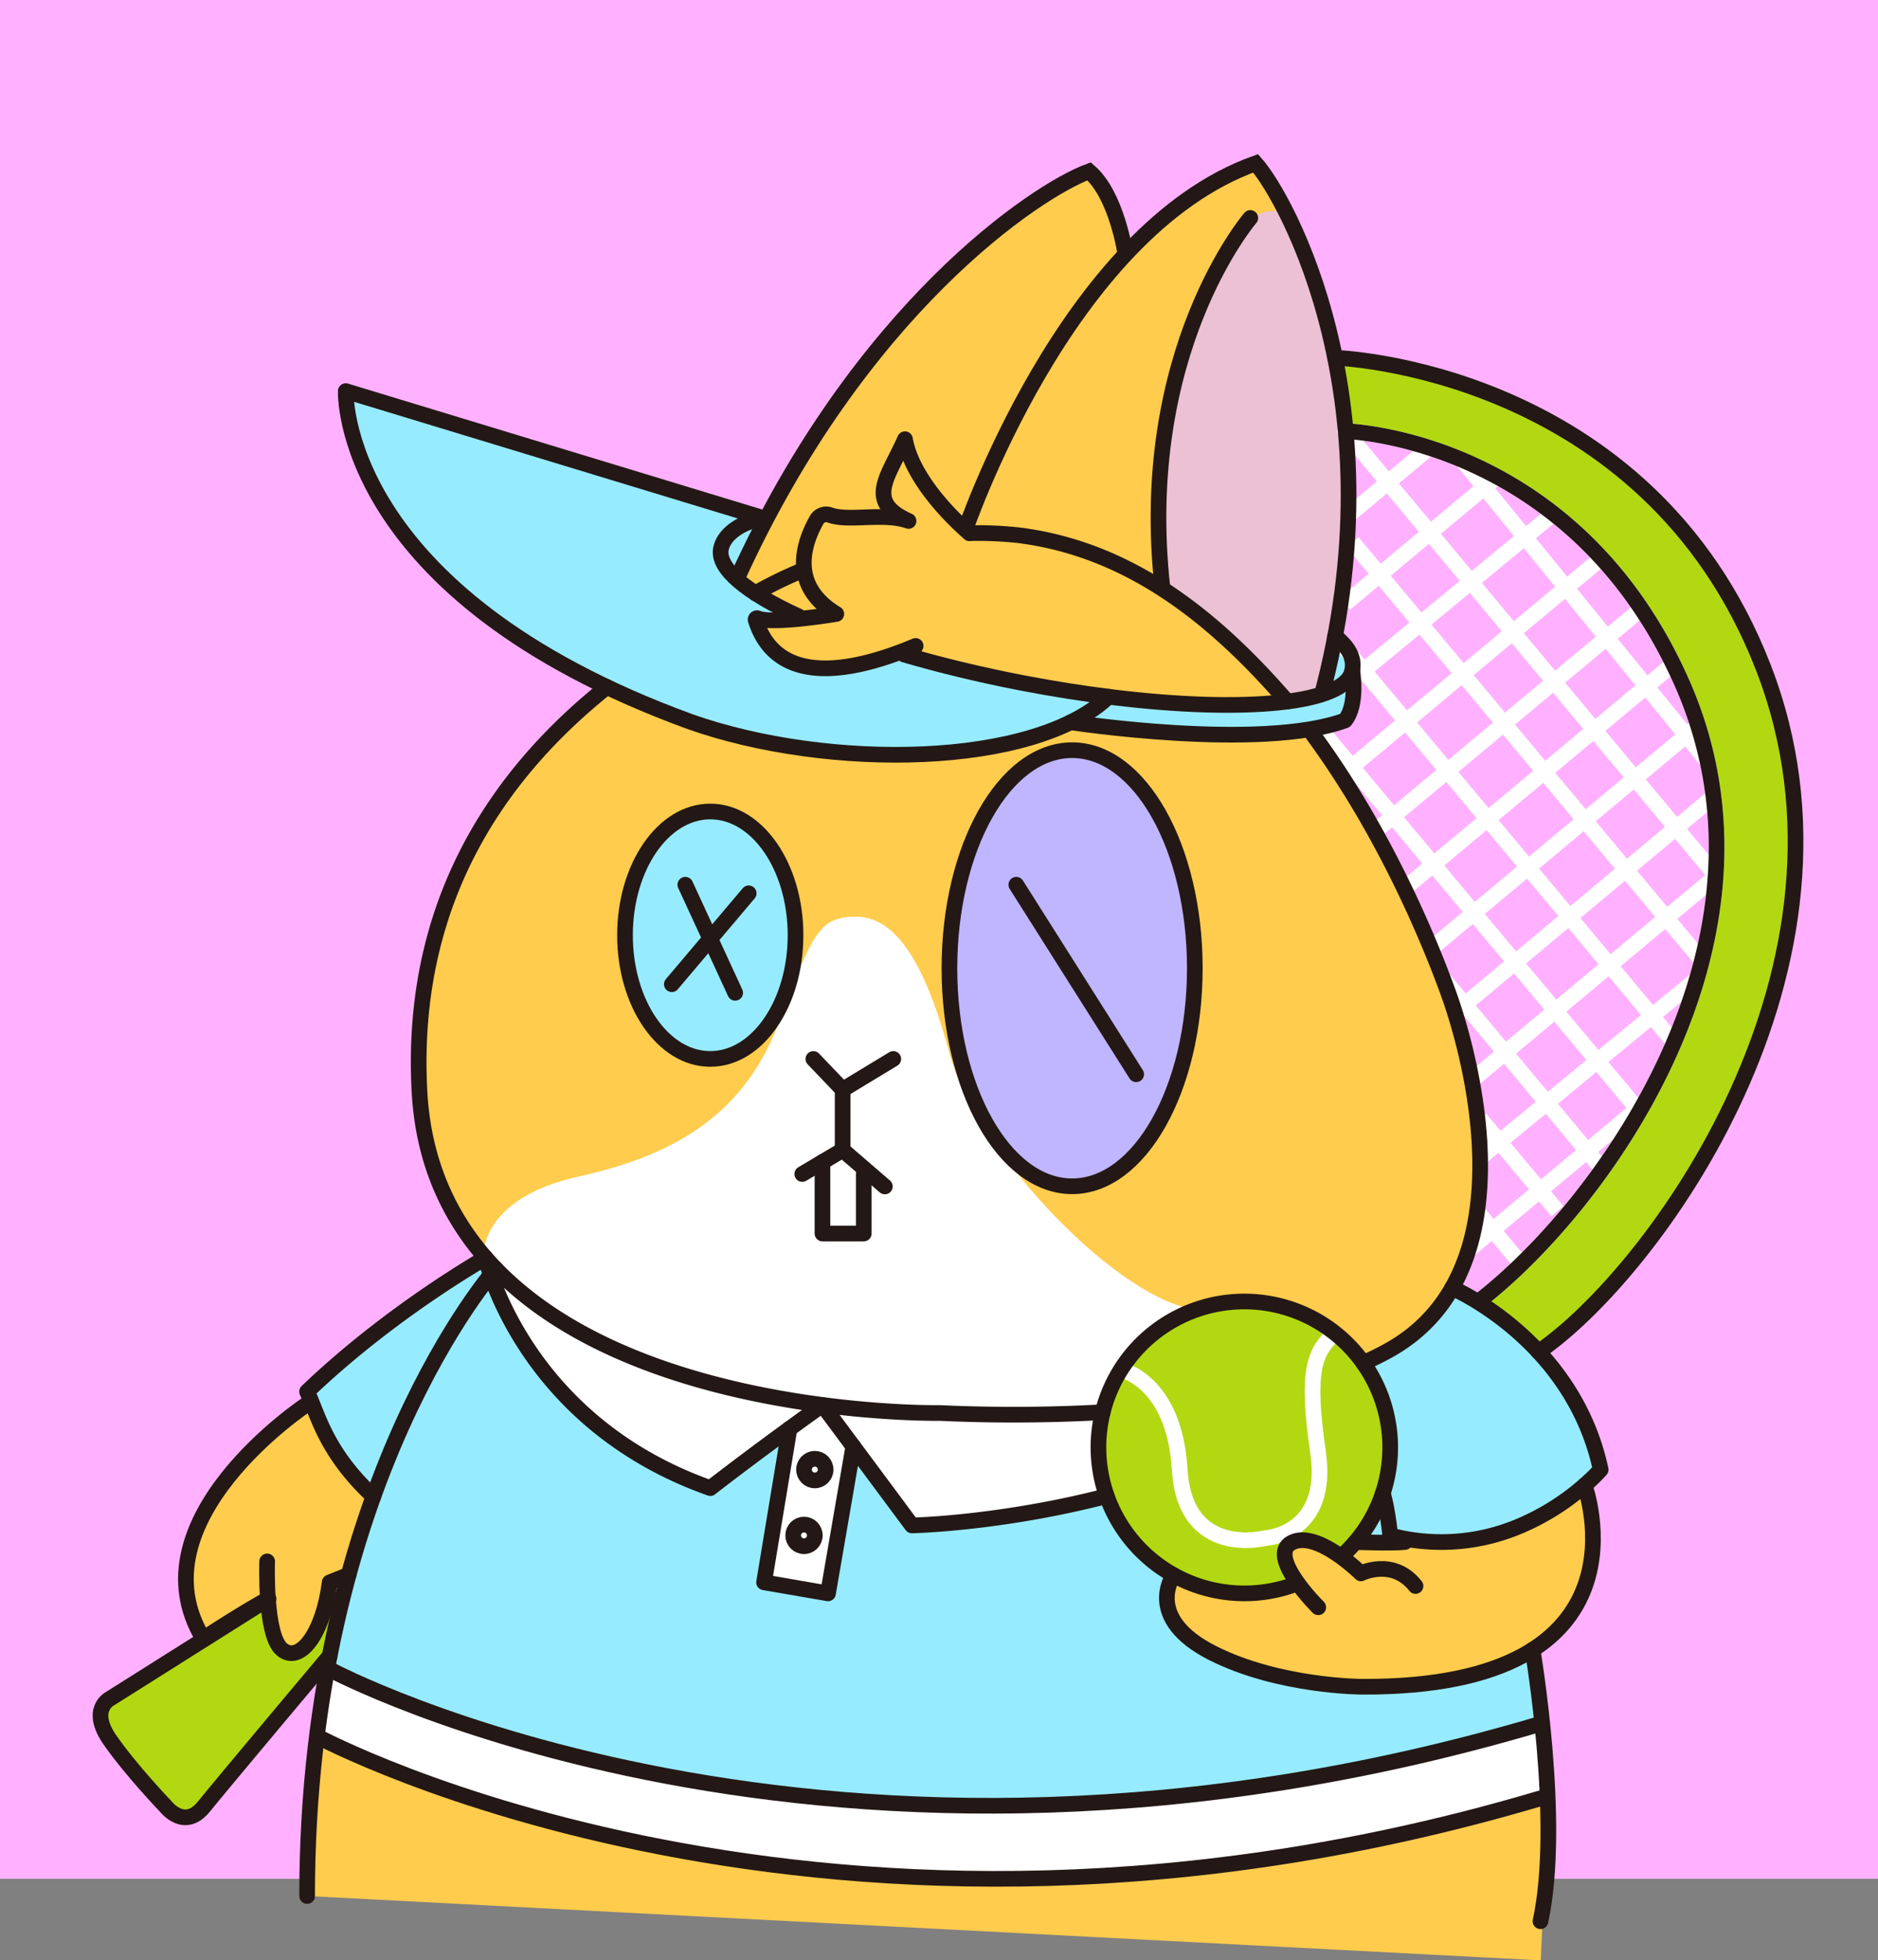<svg viewBox="0 0 1198.82 1250.83" xmlns="http://www.w3.org/2000/svg" id="图层_1"><rect x="0" y="0" width="1198.82" height="1250.83" fill="#808080" stroke="none"/><defs><style>.cls-1{fill:#ffb1ff;}.cls-2{fill:#97ebff;}.cls-3{fill:#ffcc4d;}.cls-4{fill:#fff;}.cls-5{fill:#bfb6ff;}.cls-6{fill:#b2d812;}.cls-7{fill:#ecc1d3;}.cls-10,.cls-11,.cls-12,.cls-8,.cls-9{fill:none;stroke-width:10px;}.cls-8,.cls-9{stroke:#fff;}.cls-11,.cls-12,.cls-8{stroke-linecap:round;}.cls-11,.cls-8{stroke-linejoin:round;}.cls-10,.cls-12,.cls-9{stroke-miterlimit:10;}.cls-10,.cls-11,.cls-12{stroke:#231815;}</style></defs><title>1网球兔-rgb</title><rect height="1198.82" width="1198.82" class="cls-1"></rect><path transform="translate(-0.59 -1.23)" d="M309.2,804.65S192.25,875.11,196.64,889.2c9.36,23.84,33.27,57.73,42.29,66.86-10.25,29.54-42.77,144.22-35.58,153.21s285,110,468.66,90.63,208.9-9.51,312-51.24c8.94-20.19,1-28.13,1-28.13l-7.16-66.65,10.28-88.49,34.3-26.45S1006,853.26,922.32,823.05,309.2,804.65,309.2,804.65Z" class="cls-2"></path><path transform="translate(-0.59 -1.23)" d="M203.35,1109.27s201.16,89.43,397.54,90.11c145.37.67,341.83-24.87,383.07-50.72,4.9,10,.19,103.41.19,103.41L196.64,1211Z" class="cls-3"></path><path transform="translate(-0.59 -1.23)" d="M470.91,370.79s87.72-195.33,224.92-260.24c16.91,28.09,23.18,53,23.18,53s22.74-33.43,83.11-58.09c12.34,18,88.78,113.07,41.7,341.27-40.22,3.82-147,14.37-266-27.81C545.52,425.85,503,447.68,483,396.84l24.28-.4Z" class="cls-3"></path><path transform="translate(-0.59 -1.23)" d="M838.73,470s74.49,98.85,101.35,220.62c20.82,104.32-22.39,171-69.26,180.24L858,856.32s-25.93-33.48-93.48-19.56c-44.87,15-57.56,50.38-60,65.57-20,.89-329.08,22.84-404.16-111.35-56.93-104.72-49-236.3,87.64-351.36,53.28,22.2,140,53.89,212.6,40.28s87-15.72,87-15.72Z" class="cls-3"></path><path transform="translate(-0.59 -1.23)" d="M897.37,985.14H865.81l-13,7s-11.88-13.37-21.64-8.15-10.51,13.53-10.51,13.53l6.59,14.64s-51.19,15.86-77.5-5.9c-22.17,10,19.68,46.84,19.68,46.84s76.58,39.16,160.23,19.29,95.34-59,82.47-123.41C974.33,973.35,973.05,984.68,897.37,985.14Z" class="cls-3"></path><path transform="translate(-0.59 -1.23)" d="M196.64,897.16l42.29,58.9-21.14,54.82-14.44,28.83-10.5,14.17s-9.34,20.76-21.81-32c-10.92,13.72-40.73,24.92-40.73,24.92S76.17,984.47,196.64,897.16Z" class="cls-3"></path><path transform="translate(-0.59 -1.23)" d="M309.2,804.65s-4.56-38.29,61.21-52.82,106.51-42.89,127.52-98.45,25-66.44,47.38-67.24,42.78,18.93,60.93,85.61,110.47,160.5,158.27,165c0,0-58.16,30.25-60,65.57C681.08,901.7,412.39,921.91,309.2,804.65Z" class="cls-4"></path><ellipse ry="78.94" rx="53.51" cy="596.73" cx="452.81" class="cls-2"></ellipse><ellipse ry="139.13" rx="78.52" cy="617.8" cx="684.18" class="cls-5"></ellipse><path transform="translate(-0.59 -1.23)" d="M309.2,804.65S340.57,910.93,451.86,950c43.27-30.12,51.85-32,51.85-32l-15.38,93,39.31,6.78,17.67-93.47,39.4,50.36s83.75-7.65,122.38-18.71c-9-36-1.91-58.68-1.91-58.68S452.06,926,309.2,804.65Z" class="cls-4"></path><path transform="translate(-0.59 -1.23)" d="M208.35,1066.39s157.52,79.75,357.08,85.09,339.46-21.5,417.48-50c5,34,1.05,47.22,1.05,47.22s-256.67,79.3-458.36,46c-232-30.57-337-84.1-322.25-85.39Z" class="cls-4"></path><path transform="translate(-0.59 -1.23)" d="M851,407.29s20.11,9.62,10.47,39.43c-2.22,14.19-13.08,17.46-13.08,17.46l-74,5.83-86.75-5.83S486.42,537.05,306.52,390c-86.92-73.36-85.21-139.21-85.21-139.21l264.75,80.59-15.15,39.42,41.8,25.13-29.73.92s14.28,54.05,94.86,22.07c62.43,14.5,175.5,43.16,266,27.81C844.36,427.74,851,407.29,851,407.29Z" class="cls-2"></path><path transform="translate(-0.59 -1.23)" d="M859,992.13s77-74.84-16.42-147.83C754.79,798.34,695.11,885.86,703,932s46.7,74.22,46.7,74.22,45.76,25.92,77.5,5.9c-6.59-14.64-10.4-32,3.92-28.17S859,992.13,859,992.13Z" class="cls-6"></path><path transform="translate(-0.59 -1.23)" d="M171,1021.91l-106.3,65.74v21.62l47.13,49.38h13.82L211,1062.14l3.36-44.48s-5.78,34.77-21.54,36.22-21.91-14.82-21.81-27.09" class="cls-6"></path><path transform="translate(-0.59 -1.23)" d="M861.44,276.48s131.36,9.81,194.9,125.89,67.88,269.18-112.87,430.18c35.21,26.65,40.68,32.78,40.68,32.78s249.41-213.77,130.78-464c-85.75-161.8-216.26-165.81-262.12-169.47Z" class="cls-6"></path><path transform="translate(-0.59 -1.23)" d="M742.22,372.4c-13.94,10.93,16-261.85,80.09-234.67,15.25,14.05,32.82,93.52,36.91,167.66s-5.31,143-15.4,141.33H822.31S750.06,378.28,742.22,372.4Z" class="cls-7"></path><path transform="translate(-0.59 -1.23)" d="M945.45,830.85c69.94-54.31,176.93-196.19,145.17-343.62A256.48,256.48,0,0,0,1075,438.67C1036.73,350.87,975,310.55,927.32,292c-38.69-15-68.1-15.67-68.1-15.67l234.52,281" class="cls-8"></path><line y2="485.99" x2="1090.03" y1="293.49" x1="933.35" class="cls-9"></line><line y2="612.96" x2="1086.42" y1="345.93" x1="863.37" class="cls-9"></line><line y2="406.05" x2="852.21" y1="665.14" x1="1068.63" class="cls-9"></line><line y2="356.38" x2="1022.01" y1="492.85" x1="858.63" class="cls-9"></line><line y2="388.76" x2="1047.38" y1="530.6" x1="877.57" class="cls-9"></line><line y2="304.16" x2="955.65" y1="385.2" x1="858.63" class="cls-9"></line><line y2="285.67" x2="912.45" y1="328.92" x1="860.67" class="cls-9"></line><line y2="330.49" x2="988.26" y1="427.88" x1="870.44" class="cls-9"></line><line y2="424.07" x2="1067.63" y1="564.51" x1="899.49" class="cls-9"></line><line y2="462.95" x2="1083.94" y1="603.87" x1="915.23" class="cls-9"></line><line y2="508.28" x2="1093.8" y1="645.88" x1="929.07" class="cls-9"></line><line y2="559.4" x2="1095.13" y1="689.4" x1="939.49" class="cls-9"></line><line y2="624.59" x2="1083.23" y1="738.73" x1="944.86" class="cls-9"></line><line y2="797.11" x2="938.08" y1="704.07" x1="1049.47" class="cls-9"></line><line y2="705.58" x2="1043.56" y1="464.24" x1="841.98" class="cls-9"></line><line y2="745.15" x2="1022.1" y1="624.99" x1="921.73" class="cls-9"></line><line y2="772.86" x2="994.19" y1="713.79" x1="944.86" class="cls-9"></line><line y2="806.64" x2="971.1" y1="772.86" x1="942.88" class="cls-9"></line><path transform="translate(-0.59 -1.23)" d="M716.09,875.19s34.16,6.88,37.56,63.75,54.43,43.73,54.43,43.73,41.53-2,33.88-54.73-2.26-64.36,10.84-76.06" class="cls-8"></path><path transform="translate(-0.59 -1.23)" d="M945.45,830.85c69.94-54.31,176.93-196.19,145.17-343.62A256.48,256.48,0,0,0,1075,438.67C1036.73,350.87,975,310.55,927.32,292c-38.69-15-68.1-15.67-68.1-15.67" class="cls-10"></path><path transform="translate(-0.59 -1.23)" d="M838.73,470c51.39,70,79.46,145.9,86.14,164.09,12.47,34,54.42,175.75-36.29,227.91a176,176,0,0,1-17.76,8.86,93.14,93.14,0,0,0-166.31,31.46,1035.74,1035.74,0,0,1-103.92.5S279.7,908.5,268.36,697.6c-6.94-129,58.85-209.53,119.63-258" class="cls-11"></path><path transform="translate(-0.59 -1.23)" d="M619.46,341.41a245.6,245.6,0,0,1,31,1.29c72.71,9,127,54.43,171.84,106.18" class="cls-11"></path><path transform="translate(-0.59 -1.23)" d="M482.82,379.75A270.34,270.34,0,0,1,513,365.05" class="cls-11"></path><path transform="translate(-0.59 -1.23)" d="M615.88,341.75s64.64-192.93,186.24-236.3c19.67,22.12,92.36,153.25,41.7,341.27" class="cls-10"></path><path transform="translate(-0.59 -1.23)" d="M719,163.54s-5.33-37.69-23.18-53C661.89,123,549.1,198.5,470.91,370.79" class="cls-10"></path><path transform="translate(-0.59 -1.23)" d="M798.72,140.31s-73,84.83-56.06,236.3" class="cls-12"></path><polyline points="519.21 675.68 537.91 695.24 570.23 675.68" class="cls-11"></polyline><polyline points="537.91 695.24 537.91 733.79 512.12 749.09" class="cls-11"></polyline><line y2="757.03" x2="564.84" y1="733.79" x1="537.91" class="cls-11"></line><polyline points="525.02 741.44 525.02 787.08 551.38 787.08 551.38 749.09" class="cls-11"></polyline><ellipse ry="78.94" rx="54.43" cy="596.73" cx="453.4" class="cls-11"></ellipse><ellipse ry="139.13" rx="78.32" cy="617.8" cx="684.39" class="cls-11"></ellipse><line y2="633.49" x2="469.31" y1="564.51" x1="437.48" class="cls-11"></line><line y2="627.99" x2="428.86" y1="570.01" x1="477.93" class="cls-11"></line><line y2="685.46" x2="725.28" y1="564.51" x1="648.75" class="cls-11"></line><path transform="translate(-0.59 -1.23)" d="M827.24,1012.15A93.19,93.19,0,0,1,704.51,902.33" class="cls-11"></path><path transform="translate(-0.59 -1.23)" d="M870.82,870.87a93.12,93.12,0,0,1-11.6,121.26" class="cls-11"></path><path transform="translate(-0.59 -1.23)" d="M707.09,955.84c-68.62,17.68-124.37,18.71-124.37,18.71L525.6,897.68S489.18,923.52,454,950.74c-96.86-34.26-130.72-108.65-140.22-136.28a107.31,107.31,0,0,1-3.17-10.61s-60.38,34-114,85.35c6.81,13.91,11.45,38.17,42.29,66.86" class="cls-11"></path><path transform="translate(-0.59 -1.23)" d="M317,810.79S196.64,946.48,196.64,1211" class="cls-11"></path><path transform="translate(-0.59 -1.23)" d="M927.54,823.05s77,32.76,94.84,115.89a96.11,96.11,0,0,1-6.8,6.91A153.63,153.63,0,0,1,968.17,976,127.65,127.65,0,0,1,888,980.91c-1.71-17.42-4.68-26.91-4.68-26.91" class="cls-11"></path><path transform="translate(-0.59 -1.23)" d="M985,1222.86" class="cls-11"></path><path transform="translate(-0.59 -1.23)" d="M196.64,897.16s-112.25,74-66.33,149.67C157.53,1029,172,1021.32,172,1021.32L70.79,1085.1s-13.61,6.8,0,26.36S106.5,1154,106.5,1154s11.81,15.31,24.19,0S211,1057.87,211,1057.87" class="cls-11"></path><path transform="translate(-0.59 -1.23)" d="M171.13,997.51s-1.7,46.77,9.36,56.12,26.21-9,30.54-42.75l12.11-4.83" class="cls-11"></path><polyline points="503.96 911.64 487.74 1009.64 528.56 1016.68 544.72 922.96" class="cls-11"></polyline><circle r="6.91" cy="937.7" cx="520.14" class="cls-11"></circle><circle r="6.91" cy="979.68" cx="513.23" class="cls-11"></circle><path transform="translate(-0.59 -1.23)" d="M211,1066.39S527.64,1236.47,984,1101.14" class="cls-11"></path><path transform="translate(-0.59 -1.23)" d="M203.35,1109.27S527.64,1284,984,1148.66" class="cls-11"></path><path transform="translate(-0.59 -1.23)" d="M1012.12,949s47.67,129.33-142,128.48c0,0-52.73,0-95.25-21.38-44.68-22.47-25.17-49.82-25.17-49.82" class="cls-11"></path><path transform="translate(-0.59 -1.23)" d="M865.81,985.14s23.28.91,31.56,0" class="cls-11"></path><path transform="translate(-0.59 -1.23)" d="M842.09,1026.79s-33.16-32.8-17-41.24,44.23,19.61,44.23,19.61,20.4-10.26,34.86,8.05" class="cls-11"></path><path transform="translate(-0.59 -1.23)" d="M978.88,1053.88s18.81,109.74,5.08,173.23" class="cls-11"></path><path transform="translate(-0.59 -1.23)" d="M852.81,229.5s198.85,6.06,273.31,197.39-70.8,387.35-143.4,436.89" class="cls-11"></path><path transform="translate(-0.59 -1.23)" d="M510.27,394.45c-32.88-15-51.88-30.46-49.47-43,1.55-8,10.06-16.12,26.77-19.76L221.31,250.78s-5.11,128.9,220,211c88.44,31.12,219.26,29.32,266.88-16" class="cls-11"></path><path transform="translate(-0.59 -1.23)" d="M852.8,407.29c8.46,6.57,12.56,13.51,11,21.82-4.08,21.2-68.42,27.37-153,17-18.36-2.25-37.67-5.28-57.53-9.1-26.93-5.19-52.39-11.37-75.44-18.11" class="cls-11"></path><path transform="translate(-0.59 -1.23)" d="M684.06,462.08s121.18,18.6,175.16-1.17c8.38-10.49,4.54-31.8,4.54-31.8" class="cls-11"></path><path transform="translate(-0.59 -1.23)" d="M619.46,341.41s-35.89-29.7-41.18-59.93c-10.58,23.91-25.7,39.68,2.27,52.15-15.87-5.62-38.11.62-50.26-3.8a7,7,0,0,0-8.45,3.24c-8.54,15.22-17.26,41.76,12.6,59.9,0,0-40.55,6.86-50.27,2.77a.89.89,0,0,0-1.19,1.1c5.75,18.28,24.31,49.11,102.1,16.54" class="cls-11"></path></svg>